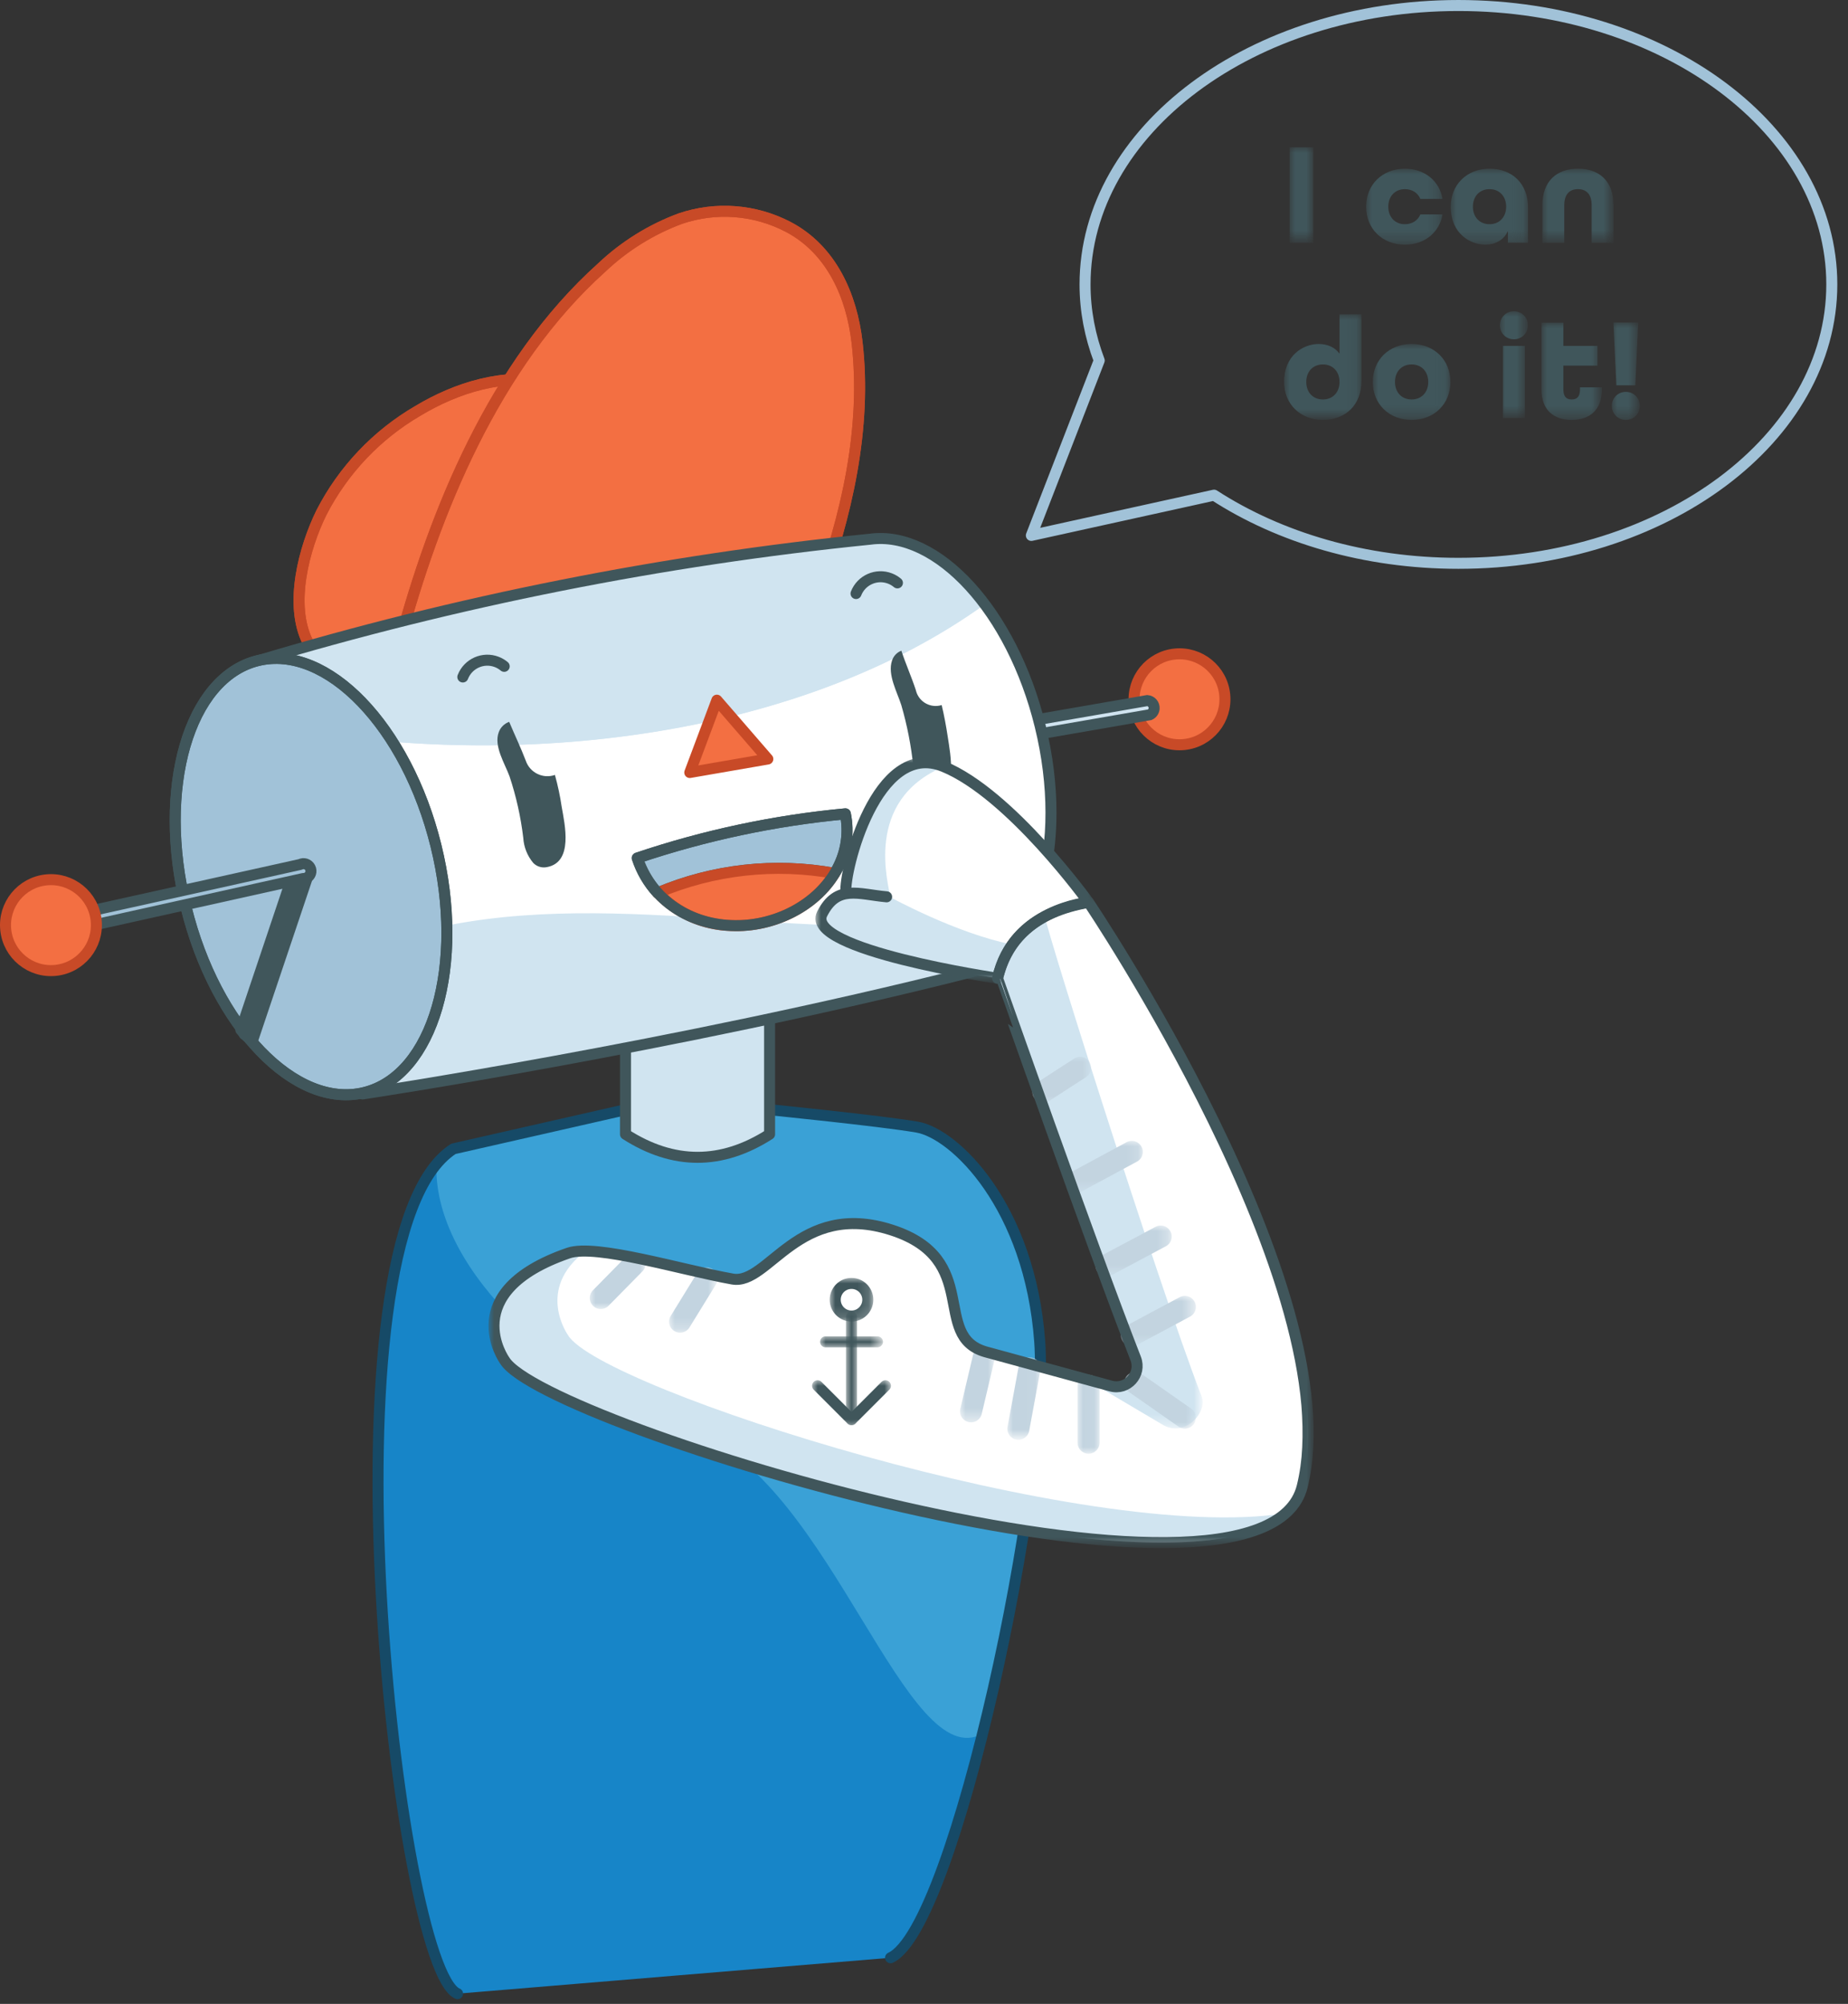<?xml version="1.0" encoding="iso-8859-1"?>
<!-- Generator: Adobe Illustrator 23.0.0, SVG Export Plug-In . SVG Version: 6.00 Build 0)  -->
<svg version="1.1" id="Layer_1" xmlns="http://www.w3.org/2000/svg" xmlns:xlink="http://www.w3.org/1999/xlink" x="0px" y="0px"
	 viewBox="0 0 166 180" style="enable-background:new 0 0 166 180;" xml:space="preserve">
<rect x="0" y="0" width="166" height="180" fill="#333333" stroke="none"/>
<title>Group</title>
<desc>Created with Sketch.</desc>
<g id="Symbols">
	<g transform="translate(-60, 0)">
		<g id="Group" transform="translate(60, 0)">
			<path id="Fill-1" style="fill-rule:evenodd;clip-rule:evenodd;fill:#1785C8;" d="M41.101,179.082
				c-5.39-2.248-12.758-67.945-0.372-75.887l15.457-3.514h12.944c0,0,9.845,0.984,13.238,1.559
				c3.393,0.575,10.143,7.128,11.026,19.266c0.884,12.138-7.558,52.653-13.398,55.35"/>
			<path id="Fill-3" style="fill-rule:evenodd;clip-rule:evenodd;fill:#3AA1D6;" d="M82.369,101.24
				c-3.393-0.575-13.239-1.558-13.239-1.558H56.186l-15.457,3.514c-0.546,0.35-1.053,0.819-1.525,1.385
				c-0.298,8.624,9.377,18.911,23.63,24.343c11.764,4.483,18.628,30.681,25.43,26.791c0.602-2.962,5.652-22.259,5.13-35.209
				C92.51,108.368,85.762,101.814,82.369,101.24"/>
			<path id="Stroke-5" style="fill:none;stroke:#164A67;stroke-width:0.989;stroke-linecap:round;stroke-linejoin:round;" d="
				M41.101,179.082c-5.39-2.248-12.758-67.945-0.372-75.887l15.457-3.514h12.944c0,0,9.845,0.984,13.238,1.559
				c3.393,0.575,10.143,7.128,11.026,19.266c0.884,12.138-7.558,52.653-13.398,55.35"/>
			<path id="Fill-7" style="fill-rule:evenodd;clip-rule:evenodd;fill:#D0E4F0;" d="M69.13,101.884
				c-4.315,2.764-8.629,2.764-12.944,0V91.848l12.944-2.474V101.884z"/>
			<path id="Stroke-9" style="fill:none;stroke:#40565B;stroke-width:0.989;stroke-linecap:round;stroke-linejoin:round;" d="
				M69.13,101.884c-4.315,2.764-8.629,2.764-12.944,0V91.848l12.944-2.474V101.884z"/>
			<path id="Fill-11" style="fill-rule:evenodd;clip-rule:evenodd;fill:#D0E4F0;" d="M93.436,65.215
				c-2.528-10.318-9.252-17.604-15.283-16.78c-18.665,1.886-37.108,5.553-55.076,10.95l9.498,38.88c0,0,27.887-4.192,54.367-10.878
				C93.176,85.858,96.065,75.933,93.436,65.215"/>
			<path id="Fill-13" style="fill-rule:evenodd;clip-rule:evenodd;fill:#F36F42;" d="M28.871,46.049
				c1.961-3.821,4.976-6.998,8.687-9.156c3.462-2.078,7.744-3.422,11.809-2.549c3.733,0.852,6.944,3.216,8.867,6.529
				c1.858,3.166,2.523,6.729,2.689,10.262c0.093,0.932,0.005,1.873-0.26,2.771c-0.302,0.741-0.712,1.432-1.219,2.051
				c-2.948,3.959-6.641,7.853-11.732,9.219c-3.914,1.071-8.155,0.451-11.936-0.935c-3.414-1.255-6.538-3.492-8.124-6.552
				C25.944,54.3,27.316,49.215,28.871,46.049"/>
			<path id="Stroke-15" style="fill:none;stroke:#C84A27;stroke-width:0.989;stroke-linecap:round;stroke-linejoin:round;" d="
				M28.871,46.049c1.961-3.821,4.976-6.998,8.687-9.156c3.462-2.078,7.744-3.422,11.809-2.549c3.733,0.852,6.944,3.216,8.867,6.529
				c1.858,3.166,2.523,6.729,2.689,10.262c0.093,0.932,0.005,1.873-0.26,2.771c-0.302,0.741-0.712,1.432-1.219,2.051
				c-2.948,3.959-6.641,7.853-11.732,9.219c-3.914,1.071-8.155,0.451-11.936-0.935c-3.414-1.255-6.538-3.492-8.124-6.552
				C25.944,54.3,27.316,49.215,28.871,46.049z"/>
			<path id="Stroke-17" style="fill:none;stroke:#C84A27;stroke-width:0.989;stroke-linecap:round;stroke-linejoin:round;" d="
				M28.871,46.049c1.961-3.821,4.976-6.998,8.687-9.156c3.462-2.078,7.744-3.422,11.809-2.549c3.733,0.852,6.944,3.216,8.867,6.529
				c1.858,3.166,2.523,6.729,2.689,10.262c0.093,0.932,0.005,1.873-0.26,2.771c-0.302,0.741-0.712,1.432-1.219,2.051
				c-2.948,3.959-6.641,7.853-11.732,9.219c-3.914,1.071-8.155,0.451-11.936-0.935c-3.414-1.255-6.538-3.492-8.124-6.552
				C25.944,54.3,27.316,49.215,28.871,46.049z"/>
			<path id="Fill-19" style="fill-rule:evenodd;clip-rule:evenodd;fill:#F36F42;" d="M35.889,57.734
				c3.129-11.649,8.49-25.028,18.178-33.715c2.033-1.923,4.432-3.414,7.055-4.385c3.182-1.08,6.667-0.816,9.65,0.732
				c3.93,2.048,5.737,6.219,6.217,10.404c0.88,7.641-0.912,15.576-3.686,23.027L35.889,57.734z"/>
			<path id="Stroke-21" style="fill:none;stroke:#C84A27;stroke-width:0.989;stroke-linecap:round;stroke-linejoin:round;" d="
				M35.889,57.734c3.129-11.649,8.49-25.028,18.178-33.715c2.033-1.923,4.432-3.414,7.055-4.385c3.182-1.08,6.667-0.816,9.65,0.732
				c3.93,2.048,5.737,6.219,6.217,10.404c0.88,7.641-0.912,15.576-3.686,23.027L35.889,57.734z"/>
			<path id="Stroke-23" style="fill:none;stroke:#C84A27;stroke-width:0.989;stroke-linecap:round;stroke-linejoin:round;" d="
				M35.889,57.734c3.129-11.649,8.49-25.028,18.178-33.715c2.033-1.923,4.432-3.414,7.055-4.385c3.182-1.08,6.667-0.816,9.65,0.732
				c3.93,2.048,5.737,6.219,6.217,10.404c0.88,7.641-0.912,15.576-3.686,23.027L35.889,57.734z"/>
			<path id="Fill-25" style="fill-rule:evenodd;clip-rule:evenodd;fill:#F36F42;" d="M105.536,58.75
				c2.243-0.229,4.247,1.404,4.476,3.649c0.228,2.245-1.404,4.251-3.647,4.48c-2.243,0.229-4.247-1.404-4.475-3.649
				C101.661,60.985,103.294,58.98,105.536,58.75"/>
			<path id="Stroke-27" style="fill:none;stroke:#C84A27;stroke-width:0.989;stroke-linecap:round;stroke-linejoin:round;" d="
				M105.536,58.75c2.243-0.229,4.247,1.404,4.476,3.649c0.228,2.245-1.404,4.251-3.647,4.48c-2.243,0.229-4.247-1.404-4.475-3.649
				C101.661,60.985,103.294,58.98,105.536,58.75z"/>
			<path id="Fill-29" style="fill-rule:evenodd;clip-rule:evenodd;fill:#D0E4F0;" d="M83.393,67.651
				c-0.366-0.048-0.622-0.384-0.574-0.749c0.031-0.236,0.185-0.437,0.403-0.529l19.838-3.444c0.367,0.031,0.64,0.352,0.611,0.72
				c-0.02,0.24-0.168,0.452-0.387,0.553l-19.837,3.444L83.393,67.651z"/>
			<path id="Stroke-31" style="fill:none;stroke:#40565B;stroke-width:0.989;" d="M83.393,67.651
				c-0.366-0.048-0.622-0.384-0.574-0.749c0.031-0.236,0.185-0.437,0.403-0.529l19.838-3.444c0.367,0.031,0.64,0.352,0.611,0.72
				c-0.02,0.24-0.168,0.452-0.387,0.553l-19.837,3.444L83.393,67.651z"/>
			<path id="Fill-33" style="fill-rule:evenodd;clip-rule:evenodd;fill:#FFFFFF;" d="M27.024,65.613
				c-0.817-0.185-1.657-0.241-2.491-0.168l5.201,21.219c3.359-1.764,6.98-2.976,10.725-3.586
				c17.031-3.277,35.395,2.558,52.239-1.177c1.882-4.219,2.301-10.303,0.705-16.69c-0.923-3.926-2.614-7.631-4.974-10.9
				C72.074,66.063,47.579,69.062,27.024,65.613"/>
			<path id="Fill-35" style="fill-rule:evenodd;clip-rule:evenodd;fill:#D0E4F0;" d="M78.154,48.435
				c-18.665,1.886-37.108,5.553-55.077,10.95l1.456,6.06c0.822-0.073,1.651-0.02,2.456,0.158
				c20.561,3.449,45.05,0.449,61.443-11.319C85.439,50.248,81.679,47.954,78.154,48.435"/>
			<path id="Stroke-37" style="fill:none;stroke:#40565B;stroke-width:0.989;stroke-linecap:round;stroke-linejoin:round;" d="
				M93.436,65.215c-2.528-10.318-9.252-17.604-15.283-16.78c-18.665,1.886-37.108,5.553-55.076,10.95l9.498,38.88
				c0,0,27.887-4.192,54.367-10.878C93.176,85.858,96.065,75.933,93.436,65.215z"/>
			<path id="Fill-39" style="fill-rule:evenodd;clip-rule:evenodd;fill:#A1C2D8;" d="M23.152,59.343
				c6.197-1.533,13.364,5.909,16.008,16.621c2.645,10.712-0.235,20.639-6.432,22.172c-6.196,1.532-13.364-5.909-16.008-16.621
				C14.075,70.802,16.954,60.876,23.152,59.343"/>
			<path id="Stroke-41" style="fill:none;stroke:#40565B;stroke-width:0.989;stroke-linecap:round;stroke-linejoin:round;" d="
				M23.152,59.343c6.197-1.533,13.364,5.909,16.008,16.621c2.645,10.712-0.235,20.639-6.432,22.172
				c-6.196,1.532-13.364-5.909-16.008-16.621C14.075,70.802,16.954,60.876,23.152,59.343z"/>
			<path id="Stroke-43" style="fill:none;stroke:#40565B;stroke-width:0.989;stroke-linecap:round;stroke-linejoin:round;" d="
				M23.152,59.343c6.197-1.533,13.364,5.909,16.008,16.621c2.645,10.712-0.235,20.639-6.432,22.172
				c-6.196,1.532-13.364-5.909-16.008-16.621C14.075,70.802,16.954,60.876,23.152,59.343z"/>
			<path id="Fill-45" style="fill-rule:evenodd;clip-rule:evenodd;fill:#40565B;" d="M49.847,69.609
				c-1.072,0.373-2.243-0.195-2.614-1.268l-0.003-0.008c-0.449-1.176-1.002-2.327-1.49-3.492c-0.436,0.153-0.78,0.494-0.938,0.928
				c-0.468,1.256,0.549,2.817,0.968,3.968c0.596,1.793,1.01,3.643,1.233,5.519c0.049,0.832,0.366,1.626,0.901,2.263
				c0.314,0.319,0.767,0.459,1.205,0.374c2.424-0.429,1.619-3.843,1.343-5.433C50.318,71.534,50.11,70.556,49.847,69.609"/>
			<path id="Fill-47" style="fill-rule:evenodd;clip-rule:evenodd;fill:#40565B;" d="M84.588,63.334
				c-0.964,0.298-1.988-0.242-2.285-1.209c-0.015-0.047-0.028-0.096-0.039-0.144c-0.388-1.182-0.91-2.35-1.298-3.532
				c-0.403,0.154-0.713,0.486-0.841,0.898c-0.423,1.244,0.47,2.832,0.836,3.989c0.527,1.812,0.889,3.668,1.082,5.546
				c0.037,0.821,0.31,1.614,0.789,2.282c0.259,0.315,0.665,0.47,1.067,0.407c2.163-0.362,1.478-3.788,1.234-5.387
				C84.99,65.226,84.81,64.258,84.588,63.334"/>
			<polygon id="Fill-49" style="fill-rule:evenodd;clip-rule:evenodd;fill:#F36F42;" points="61.96,69.391 68.971,68.178 
				64.395,62.894 			"/>
			
				<polygon id="Stroke-51" style="fill:none;stroke:#C84A27;stroke-width:0.989;stroke-linecap:round;stroke-linejoin:round;" points="
				61.96,69.391 68.971,68.178 64.395,62.894 			"/>
			<path id="Fill-53" style="fill-rule:evenodd;clip-rule:evenodd;fill:#A1C2D8;" d="M74.973,78.45
				c0.08-0.135,0.167-0.272,0.239-0.413c0.812-1.508,1.069-3.255,0.724-4.933c-6.367,0.596-12.644,1.93-18.704,3.972
				c0.377,1.162,1.001,2.229,1.827,3.128C64.082,78.082,69.612,77.473,74.973,78.45"/>
			<path id="Stroke-55" style="fill:none;stroke:#40565B;stroke-width:0.989;stroke-linecap:round;stroke-linejoin:round;" d="
				M74.973,78.45c0.08-0.135,0.167-0.272,0.239-0.413c0.812-1.508,1.069-3.255,0.724-4.933c-6.367,0.596-12.644,1.93-18.704,3.972
				c0.377,1.162,1.001,2.229,1.827,3.128C64.082,78.082,69.612,77.473,74.973,78.45z"/>
			<path id="Fill-57" style="fill-rule:evenodd;clip-rule:evenodd;fill:#F36F42;" d="M59.087,80.201
				c1.717,1.819,4.09,2.876,6.589,2.937c3.704,0.165,7.474-1.664,9.298-4.688C69.62,77.478,64.101,78.086,59.087,80.201"/>
			<path id="Stroke-59" style="fill:none;stroke:#C84A27;stroke-width:0.989;stroke-linecap:round;stroke-linejoin:round;" d="
				M59.087,80.201c1.717,1.819,4.09,2.876,6.589,2.937c3.704,0.165,7.474-1.664,9.298-4.688
				C69.62,77.478,64.101,78.086,59.087,80.201z"/>
			<path id="Stroke-61" style="fill:none;stroke:#40565B;stroke-width:0.989;stroke-linecap:round;stroke-linejoin:round;" d="
				M75.937,73.104c0.345,1.678,0.089,3.425-0.724,4.933c-1.717,3.276-5.67,5.277-9.536,5.101c-4.041-0.177-7.257-2.513-8.417-6.066
				C63.311,75.033,69.578,73.701,75.937,73.104z"/>
			<path id="Stroke-63" style="fill:none;stroke:#40565B;stroke-width:0.989;stroke-linecap:round;stroke-linejoin:round;" d="
				M76.895,53.315c0.471-1.216,1.84-1.821,3.055-1.349c0.241,0.094,0.464,0.226,0.662,0.392"/>
			<path id="Stroke-65" style="fill:none;stroke:#40565B;stroke-width:0.989;stroke-linecap:round;stroke-linejoin:round;" d="
				M41.574,60.811c0.471-1.216,1.84-1.821,3.055-1.349c0.241,0.094,0.464,0.226,0.662,0.392"/>
			<g id="Group-71" transform="translate(20.75, 76.72)">
				<path id="Fill-67" style="fill-rule:evenodd;clip-rule:evenodd;fill:#40565B;" d="M6.536,0.987
					C6.199,0.886,5.842,1.063,5.719,1.392l-4.834,14.4c0.12,0.122,0.223,0.257,0.309,0.405l0.072,0.046
					c0.225,0.186,0.436,0.389,0.631,0.606L6.95,1.824C7.062,1.478,6.878,1.107,6.536,0.987"/>
				<path id="Stroke-69" style="fill:none;stroke:#40565B;stroke-width:0.989;stroke-linecap:round;stroke-linejoin:round;" d="
					M6.536,0.987C6.199,0.886,5.842,1.063,5.719,1.392l-4.834,14.4c0.12,0.122,0.223,0.257,0.309,0.405l0.072,0.046
					c0.225,0.186,0.436,0.389,0.631,0.606L6.95,1.824C7.062,1.478,6.878,1.107,6.536,0.987z"/>
			</g>
			<path id="Fill-72" style="fill-rule:evenodd;clip-rule:evenodd;fill:#A1C2D8;" d="M7.479,83.294
				c-0.366-0.042-0.629-0.372-0.588-0.739c0.028-0.237,0.179-0.442,0.397-0.537l19.67-4.365c0.327-0.17,0.729-0.043,0.899,0.285
				c0.17,0.326,0.042,0.73-0.285,0.9c-0.103,0.053-0.216,0.079-0.332,0.074L7.579,83.284L7.479,83.294z"/>
			<path id="Stroke-74" style="fill:none;stroke:#40565B;stroke-width:0.989;stroke-linecap:round;stroke-linejoin:round;" d="
				M7.479,83.294c-0.366-0.042-0.629-0.372-0.588-0.739c0.028-0.237,0.179-0.442,0.397-0.537l19.67-4.365
				c0.327-0.17,0.729-0.043,0.899,0.285c0.17,0.326,0.042,0.73-0.285,0.9c-0.103,0.053-0.216,0.079-0.332,0.074L7.579,83.284
				L7.479,83.294z"/>
			<path id="Fill-76" style="fill-rule:evenodd;clip-rule:evenodd;fill:#F36F42;" d="M4.162,79.036
				c2.243-0.229,4.247,1.404,4.476,3.649c0.228,2.245-1.404,4.251-3.647,4.48c-2.243,0.229-4.247-1.404-4.475-3.649
				C0.287,81.271,1.919,79.265,4.162,79.036"/>
			<path id="Stroke-78" style="fill:none;stroke:#C84A27;stroke-width:0.989;stroke-linecap:round;stroke-linejoin:round;" d="
				M4.162,79.036c2.243-0.229,4.247,1.404,4.476,3.649c0.228,2.245-1.404,4.251-3.647,4.48c-2.243,0.229-4.247-1.404-4.475-3.649
				C0.287,81.271,1.919,79.265,4.162,79.036z"/>
			<path id="Stroke-80" style="fill:none;stroke:#A1C2D8;stroke-width:0.989;stroke-linecap:round;stroke-linejoin:round;" d="
				M131.006,0.495c-18.524,0-33.54,11.216-33.54,25.053c0,2.371,0.451,4.661,1.274,6.835l-6.096,15.712l16.408-3.616
				c5.884,3.811,13.555,6.122,21.953,6.122c18.524,0,33.54-11.217,33.54-25.054S149.529,0.495,131.006,0.495z"/>
			<g id="Clip-83">
			</g>
			<defs>
				<filter id="Adobe_OpacityMaskFilter" filterUnits="userSpaceOnUse" x="115.844" y="13.227" width="2.122" height="8.578">
					<feColorMatrix  type="matrix" values="1 0 0 0 0  0 1 0 0 0  0 0 1 0 0  0 0 0 1 0"/>
				</filter>
			</defs>
			<mask maskUnits="userSpaceOnUse" x="115.844" y="13.227" width="2.122" height="8.578" id="mask-2_1_">
				<g style="filter:url(#Adobe_OpacityMaskFilter);">
					<polygon id="path-1_1_" style="fill-rule:evenodd;clip-rule:evenodd;fill:#FFFFFF;" points="0,179.577 165.04,179.577 
						165.04,0 0,0 					"/>
				</g>
			</mask>
			<polygon id="Fill-82" style="mask:url(#mask-2_1_);fill-rule:evenodd;clip-rule:evenodd;fill:#40565B;" points="115.844,21.805 
				117.967,21.805 117.967,13.227 115.844,13.227 			"/>
			<defs>
				<filter id="Adobe_OpacityMaskFilter_1_" filterUnits="userSpaceOnUse" x="122.712" y="15.155" width="6.866" height="6.82">
					<feColorMatrix  type="matrix" values="1 0 0 0 0  0 1 0 0 0  0 0 1 0 0  0 0 0 1 0"/>
				</filter>
			</defs>
			<mask maskUnits="userSpaceOnUse" x="122.712" y="15.155" width="6.866" height="6.82" id="mask-2_2_">
				<g style="filter:url(#Adobe_OpacityMaskFilter_1_);">
					<polygon id="path-1_2_" style="fill-rule:evenodd;clip-rule:evenodd;fill:#FFFFFF;" points="0,179.577 165.04,179.577 
						165.04,0 0,0 					"/>
				</g>
			</mask>
			<path id="Fill-84" style="mask:url(#mask-2_2_);fill-rule:evenodd;clip-rule:evenodd;fill:#40565B;" d="M127.587,17.87
				c-0.222-0.538-0.734-0.879-1.388-0.879c-0.891,0-1.494,0.643-1.494,1.575c0,0.931,0.603,1.574,1.494,1.574
				c0.654,0,1.166-0.341,1.388-0.879h1.992c-0.276,1.6-1.586,2.716-3.38,2.716c-2.044,0-3.486-1.443-3.486-3.41
				c0-1.968,1.442-3.41,3.486-3.41c1.794,0,3.105,1.115,3.38,2.715H127.587z"/>
			<defs>
				<filter id="Adobe_OpacityMaskFilter_2_" filterUnits="userSpaceOnUse" x="130.314" y="15.155" width="6.944" height="6.82">
					<feColorMatrix  type="matrix" values="1 0 0 0 0  0 1 0 0 0  0 0 1 0 0  0 0 0 1 0"/>
				</filter>
			</defs>
			<mask maskUnits="userSpaceOnUse" x="130.314" y="15.155" width="6.944" height="6.82" id="mask-2_3_">
				<g style="filter:url(#Adobe_OpacityMaskFilter_2_);">
					<polygon id="path-1_3_" style="fill-rule:evenodd;clip-rule:evenodd;fill:#FFFFFF;" points="0,179.577 165.04,179.577 
						165.04,0 0,0 					"/>
				</g>
			</mask>
			<path id="Fill-85" style="mask:url(#mask-2_3_);fill-rule:evenodd;clip-rule:evenodd;fill:#40565B;" d="M135.293,18.565
				c0-0.932-0.603-1.574-1.494-1.574c-0.89,0-1.494,0.642-1.494,1.574c0,0.932,0.604,1.574,1.494,1.574
				C134.691,20.138,135.293,19.496,135.293,18.565z M137.259,21.804h-1.808v-1.01h-0.026c-0.314,0.708-1.048,1.181-2.005,1.181
				c-1.376,0-3.106-1.01-3.106-3.41c0-1.967,1.442-3.41,3.485-3.41c2.044,0,3.459,1.351,3.459,3.475V21.804z"/>
			<defs>
				<filter id="Adobe_OpacityMaskFilter_3_" filterUnits="userSpaceOnUse" x="138.546" y="15.155" width="6.394" height="6.649">
					<feColorMatrix  type="matrix" values="1 0 0 0 0  0 1 0 0 0  0 0 1 0 0  0 0 0 1 0"/>
				</filter>
			</defs>
			<mask maskUnits="userSpaceOnUse" x="138.546" y="15.155" width="6.394" height="6.649" id="mask-2_4_">
				<g style="filter:url(#Adobe_OpacityMaskFilter_3_);">
					<polygon id="path-1_4_" style="fill-rule:evenodd;clip-rule:evenodd;fill:#FFFFFF;" points="0,179.577 165.04,179.577 
						165.04,0 0,0 					"/>
				</g>
			</mask>
			<path id="Fill-86" style="mask:url(#mask-2_4_);fill-rule:evenodd;clip-rule:evenodd;fill:#40565B;" d="M142.975,21.804v-3.358
				c0-1.023-0.498-1.456-1.232-1.456c-0.733,0-1.231,0.433-1.231,1.456v3.358h-1.965v-3.358c0-2.177,1.284-3.291,3.196-3.291
				s3.197,1.102,3.197,3.291v3.358H142.975z"/>
			<defs>
				<filter id="Adobe_OpacityMaskFilter_4_" filterUnits="userSpaceOnUse" x="115.346" y="28.236" width="6.944" height="9.483">
					<feColorMatrix  type="matrix" values="1 0 0 0 0  0 1 0 0 0  0 0 1 0 0  0 0 0 1 0"/>
				</filter>
			</defs>
			<mask maskUnits="userSpaceOnUse" x="115.346" y="28.236" width="6.944" height="9.483" id="mask-2_5_">
				<g style="filter:url(#Adobe_OpacityMaskFilter_4_);">
					<polygon id="path-1_5_" style="fill-rule:evenodd;clip-rule:evenodd;fill:#FFFFFF;" points="0,179.577 165.04,179.577 
						165.04,0 0,0 					"/>
				</g>
			</mask>
			<path id="Fill-87" style="mask:url(#mask-2_5_);fill-rule:evenodd;clip-rule:evenodd;fill:#40565B;" d="M120.325,34.309
				c0-0.932-0.603-1.574-1.494-1.574c-0.89,0-1.494,0.642-1.494,1.574s0.604,1.574,1.494,1.574
				C119.722,35.882,120.325,35.24,120.325,34.309z M122.29,34.244c0,2.124-1.415,3.475-3.459,3.475c-2.043,0-3.485-1.443-3.485-3.41
				c0-2.4,1.729-3.41,3.106-3.41c0.825,0,1.48,0.328,1.847,0.84h0.027v-3.502h1.965V34.244z"/>
			<defs>
				<filter id="Adobe_OpacityMaskFilter_5_" filterUnits="userSpaceOnUse" x="123.315" y="30.899" width="6.971" height="6.82">
					<feColorMatrix  type="matrix" values="1 0 0 0 0  0 1 0 0 0  0 0 1 0 0  0 0 0 1 0"/>
				</filter>
			</defs>
			<mask maskUnits="userSpaceOnUse" x="123.315" y="30.899" width="6.971" height="6.82" id="mask-2_6_">
				<g style="filter:url(#Adobe_OpacityMaskFilter_5_);">
					<polygon id="path-1_6_" style="fill-rule:evenodd;clip-rule:evenodd;fill:#FFFFFF;" points="0,179.577 165.04,179.577 
						165.04,0 0,0 					"/>
				</g>
			</mask>
			<path id="Fill-88" style="mask:url(#mask-2_6_);fill-rule:evenodd;clip-rule:evenodd;fill:#40565B;" d="M128.294,34.309
				c0-0.932-0.603-1.574-1.494-1.574c-0.89,0-1.494,0.642-1.494,1.574s0.604,1.574,1.494,1.574
				C127.692,35.882,128.294,35.24,128.294,34.309 M126.8,37.719c-2.043,0-3.485-1.443-3.485-3.41c0-1.967,1.442-3.41,3.485-3.41
				c2.044,0,3.486,1.443,3.486,3.41C130.286,36.276,128.845,37.719,126.8,37.719"/>
			<defs>
				<filter id="Adobe_OpacityMaskFilter_6_" filterUnits="userSpaceOnUse" x="134.732" y="27.96" width="2.516" height="9.588">
					<feColorMatrix  type="matrix" values="1 0 0 0 0  0 1 0 0 0  0 0 1 0 0  0 0 0 1 0"/>
				</filter>
			</defs>
			<mask maskUnits="userSpaceOnUse" x="134.732" y="27.96" width="2.516" height="9.588" id="mask-2_7_">
				<g style="filter:url(#Adobe_OpacityMaskFilter_6_);">
					<polygon id="path-1_7_" style="fill-rule:evenodd;clip-rule:evenodd;fill:#FFFFFF;" points="0,179.577 165.04,179.577 
						165.04,0 0,0 					"/>
				</g>
			</mask>
			<path id="Fill-89" style="mask:url(#mask-2_7_);fill-rule:evenodd;clip-rule:evenodd;fill:#40565B;" d="M135.007,37.549h1.965
				V31.07h-1.965V37.549z M134.732,29.22c0-0.708,0.55-1.26,1.258-1.26c0.707,0,1.258,0.552,1.258,1.26s-0.55,1.258-1.258,1.258
				C135.282,30.478,134.732,29.928,134.732,29.22z"/>
			<defs>
				<filter id="Adobe_OpacityMaskFilter_7_" filterUnits="userSpaceOnUse" x="138.468" y="28.983" width="5.425" height="8.735">
					<feColorMatrix  type="matrix" values="1 0 0 0 0  0 1 0 0 0  0 0 1 0 0  0 0 0 1 0"/>
				</filter>
			</defs>
			<mask maskUnits="userSpaceOnUse" x="138.468" y="28.983" width="5.425" height="8.735" id="mask-2_8_">
				<g style="filter:url(#Adobe_OpacityMaskFilter_7_);">
					<polygon id="path-1_8_" style="fill-rule:evenodd;clip-rule:evenodd;fill:#FFFFFF;" points="0,179.577 165.04,179.577 
						165.04,0 0,0 					"/>
				</g>
			</mask>
			<path id="Fill-90" style="mask:url(#mask-2_8_);fill-rule:evenodd;clip-rule:evenodd;fill:#40565B;" d="M143.892,34.991
				c0,1.849-1.101,2.728-2.712,2.728s-2.712-0.878-2.712-2.728v-6.007h1.965v2.086h3.066v1.771h-3.066v2.15
				c0,0.681,0.314,0.892,0.747,0.892c0.432,0,0.747-0.211,0.747-0.892v-0.197h1.965V34.991z"/>
			<defs>
				<filter id="Adobe_OpacityMaskFilter_8_" filterUnits="userSpaceOnUse" x="144.785" y="28.97" width="2.516" height="8.749">
					<feColorMatrix  type="matrix" values="1 0 0 0 0  0 1 0 0 0  0 0 1 0 0  0 0 0 1 0"/>
				</filter>
			</defs>
			<mask maskUnits="userSpaceOnUse" x="144.785" y="28.97" width="2.516" height="8.749" id="mask-2_9_">
				<g style="filter:url(#Adobe_OpacityMaskFilter_8_);">
					<polygon id="path-1_9_" style="fill-rule:evenodd;clip-rule:evenodd;fill:#FFFFFF;" points="0,179.577 165.04,179.577 
						165.04,0 0,0 					"/>
				</g>
			</mask>
			<path id="Fill-91" style="mask:url(#mask-2_9_);fill-rule:evenodd;clip-rule:evenodd;fill:#40565B;" d="M145.191,34.611
				l-0.262-5.64h2.227l-0.262,5.64H145.191z M144.785,36.459c0-0.708,0.55-1.258,1.258-1.258c0.707,0,1.258,0.55,1.258,1.258
				s-0.55,1.26-1.258,1.26C145.336,37.719,144.785,37.167,144.785,36.459z"/>
			<defs>
				<filter id="Adobe_OpacityMaskFilter_9_" filterUnits="userSpaceOnUse" x="73.741" y="68.515" width="24.041" height="19.358">
					<feColorMatrix  type="matrix" values="1 0 0 0 0  0 1 0 0 0  0 0 1 0 0  0 0 0 1 0"/>
				</filter>
			</defs>
			<mask maskUnits="userSpaceOnUse" x="73.741" y="68.515" width="24.041" height="19.358" id="mask-2_10_">
				<g style="filter:url(#Adobe_OpacityMaskFilter_9_);">
					<polygon id="path-1_10_" style="fill-rule:evenodd;clip-rule:evenodd;fill:#FFFFFF;" points="0,179.577 165.04,179.577 
						165.04,0 0,0 					"/>
				</g>
			</mask>
			<path id="Fill-92" style="mask:url(#mask-2_10_);fill-rule:evenodd;clip-rule:evenodd;fill:#FFFFFF;" d="M75.988,80.141
				c-0.195-1.812,2.724-13.76,8.757-11.292c6.032,2.468,13.038,12.206,13.038,12.206s-6.811,0.585-8.174,6.817
				c0,0-17.383-2.554-15.761-5.776c1.341-2.664,3.24-1.771,5.794-1.539"/>
			<defs>
				<filter id="Adobe_OpacityMaskFilter_10_" filterUnits="userSpaceOnUse" x="44.373" y="81.056" width="73.135" height="57.514">
					<feColorMatrix  type="matrix" values="1 0 0 0 0  0 1 0 0 0  0 0 1 0 0  0 0 0 1 0"/>
				</filter>
			</defs>
			<mask maskUnits="userSpaceOnUse" x="44.373" y="81.056" width="73.135" height="57.514" id="mask-2_11_">
				<g style="filter:url(#Adobe_OpacityMaskFilter_10_);">
					<polygon id="path-1_11_" style="fill-rule:evenodd;clip-rule:evenodd;fill:#FFFFFF;" points="0,179.577 165.04,179.577 
						165.04,0 0,0 					"/>
				</g>
			</mask>
			<path id="Fill-93" style="mask:url(#mask-2_11_);fill-rule:evenodd;clip-rule:evenodd;fill:#FFFFFF;" d="M102.012,122.021
				c0.56,1.431-0.752,2.884-2.233,2.479l-11.289-3.083c-4.87-1.444-0.26-8.299-8.392-10.928c-8.387-2.71-11.059,4.973-14.292,4.402
				c-4.517-0.797-12.265-3.189-14.745-2.333c-10.156,3.504-5.728,9.645-5.728,9.645c3.524,5.842,68.149,25.538,71.644,11.303
				C121.3,115.9,97.782,81.056,97.782,81.056c-4.988,0.87-7.33,3.379-8.174,6.816C89.609,87.872,98.106,112.035,102.012,122.021"/>
			<defs>
				<filter id="Adobe_OpacityMaskFilter_11_" filterUnits="userSpaceOnUse" x="73.74" y="68.515" width="34.293" height="59.791">
					<feColorMatrix  type="matrix" values="1 0 0 0 0  0 1 0 0 0  0 0 1 0 0  0 0 0 1 0"/>
				</filter>
			</defs>
			<mask maskUnits="userSpaceOnUse" x="73.74" y="68.515" width="34.293" height="59.791" id="mask-2_12_">
				<g style="filter:url(#Adobe_OpacityMaskFilter_11_);">
					<polygon id="path-1_12_" style="fill-rule:evenodd;clip-rule:evenodd;fill:#FFFFFF;" points="0,179.577 165.04,179.577 
						165.04,0 0,0 					"/>
				</g>
			</mask>
			<path id="Fill-94" style="mask:url(#mask-2_12_);fill-rule:evenodd;clip-rule:evenodd;fill:#D0E4F0;" d="M89.609,87.873
				c0,0,7.881,22.988,12.404,34.149c0.998,2.464-2.609,2.988-3.482,2.456l5.908,3.502c1.992,1.183,4.062-1.114,3.502-2.546
				c-3.905-9.986-15.412-46.489-14.024-43.156c0,0-1.165,0.26-2.971,2.568C90.317,85.74,89.883,86.757,89.609,87.873
				c0.265-1.214,0.739-2.207,1.327-3.029c-5.031-0.991-10.968-4.257-10.968-4.257c-0.119-1.101-2.466-8.667,4.809-11.723
				c-0.011-0.005-0.022-0.011-0.033-0.015c-6.032-2.468-8.951,9.48-8.757,11.292l0.789,0.09c-1.179-0.028-2.15,0.315-2.931,1.866
				C72.227,85.319,89.609,87.873,89.609,87.873"/>
			<defs>
				<filter id="Adobe_OpacityMaskFilter_12_" filterUnits="userSpaceOnUse" x="44.373" y="112.384" width="71.111" height="26.182">
					<feColorMatrix  type="matrix" values="1 0 0 0 0  0 1 0 0 0  0 0 1 0 0  0 0 0 1 0"/>
				</filter>
			</defs>
			<mask maskUnits="userSpaceOnUse" x="44.373" y="112.384" width="71.111" height="26.182" id="mask-2_13_">
				<g style="filter:url(#Adobe_OpacityMaskFilter_12_);">
					<polygon id="path-1_13_" style="fill-rule:evenodd;clip-rule:evenodd;fill:#FFFFFF;" points="0,179.577 165.04,179.577 
						165.04,0 0,0 					"/>
				</g>
			</mask>
			<path id="Fill-95" style="mask:url(#mask-2_13_);fill-rule:evenodd;clip-rule:evenodd;fill:#D0E4F0;" d="M51.029,119.941
				c0,0-2.976-4.136,1.569-7.556c-0.617-0.007-1.148,0.041-1.537,0.174c-10.156,3.504-5.727,9.645-5.727,9.645
				c3.286,5.451,59.768,22.961,70.15,13.715C97.776,138.798,53.915,124.726,51.029,119.941"/>
			<defs>
				<filter id="Adobe_OpacityMaskFilter_13_" filterUnits="userSpaceOnUse" x="95.726" y="102.481" width="6.93" height="4.651">
					<feColorMatrix  type="matrix" values="1 0 0 0 0  0 1 0 0 0  0 0 1 0 0  0 0 0 1 0"/>
				</filter>
			</defs>
			<mask maskUnits="userSpaceOnUse" x="95.726" y="102.481" width="6.93" height="4.651" id="mask-2_14_">
				<g style="filter:url(#Adobe_OpacityMaskFilter_13_);">
					<polygon id="path-1_14_" style="fill-rule:evenodd;clip-rule:evenodd;fill:#FFFFFF;" points="0,179.577 165.04,179.577 
						165.04,0 0,0 					"/>
				</g>
			</mask>
			
				<path id="Stroke-96" style="mask:url(#mask-2_14_);fill:none;stroke:#C3D4E0;stroke-width:1.978;stroke-linecap:round;stroke-linejoin:round;" d="
				M96.715,106.143l4.952-2.673"/>
			<defs>
				<filter id="Adobe_OpacityMaskFilter_14_" filterUnits="userSpaceOnUse" x="100.679" y="116.404" width="6.742" height="4.523">
					<feColorMatrix  type="matrix" values="1 0 0 0 0  0 1 0 0 0  0 0 1 0 0  0 0 0 1 0"/>
				</filter>
			</defs>
			<mask maskUnits="userSpaceOnUse" x="100.679" y="116.404" width="6.742" height="4.523" id="mask-2_15_">
				<g style="filter:url(#Adobe_OpacityMaskFilter_14_);">
					<polygon id="path-1_15_" style="fill-rule:evenodd;clip-rule:evenodd;fill:#FFFFFF;" points="0,179.577 165.04,179.577 
						165.04,0 0,0 					"/>
				</g>
			</mask>
			
				<path id="Stroke-97" style="mask:url(#mask-2_15_);fill:none;stroke:#C3D4E0;stroke-width:1.978;stroke-linecap:round;stroke-linejoin:round;" d="
				M101.668,119.938l4.764-2.545"/>
			<defs>
				<filter id="Adobe_OpacityMaskFilter_15_" filterUnits="userSpaceOnUse" x="92.727" y="94.93" width="5.284" height="4.119">
					<feColorMatrix  type="matrix" values="1 0 0 0 0  0 1 0 0 0  0 0 1 0 0  0 0 0 1 0"/>
				</filter>
			</defs>
			<mask maskUnits="userSpaceOnUse" x="92.727" y="94.93" width="5.284" height="4.119" id="mask-2_16_">
				<g style="filter:url(#Adobe_OpacityMaskFilter_15_);">
					<polygon id="path-1_16_" style="fill-rule:evenodd;clip-rule:evenodd;fill:#FFFFFF;" points="0,179.577 165.04,179.577 
						165.04,0 0,0 					"/>
				</g>
			</mask>
			
				<path id="Stroke-98" style="mask:url(#mask-2_16_);fill:none;stroke:#C3D4E0;stroke-width:1.978;stroke-linecap:round;stroke-linejoin:round;" d="
				M93.716,98.06l3.306-2.141"/>
			<defs>
				<filter id="Adobe_OpacityMaskFilter_16_" filterUnits="userSpaceOnUse" x="98.396" y="110.085" width="6.854" height="4.576">
					<feColorMatrix  type="matrix" values="1 0 0 0 0  0 1 0 0 0  0 0 1 0 0  0 0 0 1 0"/>
				</filter>
			</defs>
			<mask maskUnits="userSpaceOnUse" x="98.396" y="110.085" width="6.854" height="4.576" id="mask-2_17_">
				<g style="filter:url(#Adobe_OpacityMaskFilter_16_);">
					<polygon id="path-1_17_" style="fill-rule:evenodd;clip-rule:evenodd;fill:#FFFFFF;" points="0,179.577 165.04,179.577 
						165.04,0 0,0 					"/>
				</g>
			</mask>
			
				<path id="Stroke-99" style="mask:url(#mask-2_17_);fill:none;stroke:#C3D4E0;stroke-width:1.978;stroke-linecap:round;stroke-linejoin:round;" d="
				M99.385,113.672l4.876-2.598"/>
			<defs>
				<filter id="Adobe_OpacityMaskFilter_17_" filterUnits="userSpaceOnUse" x="100.986" y="123.235" width="6.433" height="5.093">
					<feColorMatrix  type="matrix" values="1 0 0 0 0  0 1 0 0 0  0 0 1 0 0  0 0 0 1 0"/>
				</filter>
			</defs>
			<mask maskUnits="userSpaceOnUse" x="100.986" y="123.235" width="6.433" height="5.093" id="mask-2_18_">
				<g style="filter:url(#Adobe_OpacityMaskFilter_17_);">
					<polygon id="path-1_18_" style="fill-rule:evenodd;clip-rule:evenodd;fill:#FFFFFF;" points="0,179.577 165.04,179.577 
						165.04,0 0,0 					"/>
				</g>
			</mask>
			
				<path id="Stroke-100" style="mask:url(#mask-2_18_);fill:none;stroke:#C3D4E0;stroke-width:1.978;stroke-linecap:round;stroke-linejoin:round;" d="
				M101.975,124.224l4.455,3.115"/>
			<defs>
				<filter id="Adobe_OpacityMaskFilter_18_" filterUnits="userSpaceOnUse" x="96.793" y="123.488" width="1.978" height="7.094">
					<feColorMatrix  type="matrix" values="1 0 0 0 0  0 1 0 0 0  0 0 1 0 0  0 0 0 1 0"/>
				</filter>
			</defs>
			<mask maskUnits="userSpaceOnUse" x="96.793" y="123.488" width="1.978" height="7.094" id="mask-2_19_">
				<g style="filter:url(#Adobe_OpacityMaskFilter_18_);">
					<polygon id="path-1_19_" style="fill-rule:evenodd;clip-rule:evenodd;fill:#FFFFFF;" points="0,179.577 165.04,179.577 
						165.04,0 0,0 					"/>
				</g>
			</mask>
			
				<path id="Stroke-101" style="mask:url(#mask-2_19_);fill:none;stroke:#C3D4E0;stroke-width:1.978;stroke-linecap:round;stroke-linejoin:round;" d="
				M97.782,124.477v5.116"/>
			<defs>
				<filter id="Adobe_OpacityMaskFilter_19_" filterUnits="userSpaceOnUse" x="90.487" y="121.915" width="2.981" height="7.416">
					<feColorMatrix  type="matrix" values="1 0 0 0 0  0 1 0 0 0  0 0 1 0 0  0 0 0 1 0"/>
				</filter>
			</defs>
			<mask maskUnits="userSpaceOnUse" x="90.487" y="121.915" width="2.981" height="7.416" id="mask-2_20_">
				<g style="filter:url(#Adobe_OpacityMaskFilter_19_);">
					<polygon id="path-1_20_" style="fill-rule:evenodd;clip-rule:evenodd;fill:#FFFFFF;" points="0,179.577 165.04,179.577 
						165.04,0 0,0 					"/>
				</g>
			</mask>
			
				<path id="Stroke-102" style="mask:url(#mask-2_20_);fill:none;stroke:#C3D4E0;stroke-width:1.978;stroke-linecap:round;stroke-linejoin:round;" d="
				M92.479,122.904l-1.003,5.438"/>
			<defs>
				<filter id="Adobe_OpacityMaskFilter_20_" filterUnits="userSpaceOnUse" x="86.236" y="121.003" width="3.107" height="6.76">
					<feColorMatrix  type="matrix" values="1 0 0 0 0  0 1 0 0 0  0 0 1 0 0  0 0 0 1 0"/>
				</filter>
			</defs>
			<mask maskUnits="userSpaceOnUse" x="86.236" y="121.003" width="3.107" height="6.76" id="mask-2_21_">
				<g style="filter:url(#Adobe_OpacityMaskFilter_20_);">
					<polygon id="path-1_21_" style="fill-rule:evenodd;clip-rule:evenodd;fill:#FFFFFF;" points="0,179.577 165.04,179.577 
						165.04,0 0,0 					"/>
				</g>
			</mask>
			
				<path id="Stroke-103" style="mask:url(#mask-2_21_);fill:none;stroke:#C3D4E0;stroke-width:1.978;stroke-linecap:round;stroke-linejoin:round;" d="
				M88.354,121.992l-1.129,4.782"/>
			<defs>
				<filter id="Adobe_OpacityMaskFilter_21_" filterUnits="userSpaceOnUse" x="60.102" y="113.838" width="4.374" height="5.872">
					<feColorMatrix  type="matrix" values="1 0 0 0 0  0 1 0 0 0  0 0 1 0 0  0 0 0 1 0"/>
				</filter>
			</defs>
			<mask maskUnits="userSpaceOnUse" x="60.102" y="113.838" width="4.374" height="5.872" id="mask-2_22_">
				<g style="filter:url(#Adobe_OpacityMaskFilter_21_);">
					<polygon id="path-1_22_" style="fill-rule:evenodd;clip-rule:evenodd;fill:#FFFFFF;" points="0,179.577 165.04,179.577 
						165.04,0 0,0 					"/>
				</g>
			</mask>
			
				<path id="Stroke-104" style="mask:url(#mask-2_22_);fill:none;stroke:#C3D4E0;stroke-width:1.978;stroke-linecap:round;stroke-linejoin:round;" d="
				M63.487,114.827l-2.396,3.894"/>
			<defs>
				<filter id="Adobe_OpacityMaskFilter_22_" filterUnits="userSpaceOnUse" x="52.976" y="112.516" width="5.017" height="5.068">
					<feColorMatrix  type="matrix" values="1 0 0 0 0  0 1 0 0 0  0 0 1 0 0  0 0 0 1 0"/>
				</filter>
			</defs>
			<mask maskUnits="userSpaceOnUse" x="52.976" y="112.516" width="5.017" height="5.068" id="mask-2_23_">
				<g style="filter:url(#Adobe_OpacityMaskFilter_22_);">
					<polygon id="path-1_23_" style="fill-rule:evenodd;clip-rule:evenodd;fill:#FFFFFF;" points="0,179.577 165.04,179.577 
						165.04,0 0,0 					"/>
				</g>
			</mask>
			
				<path id="Stroke-105" style="mask:url(#mask-2_23_);fill:none;stroke:#C3D4E0;stroke-width:1.978;stroke-linecap:round;stroke-linejoin:round;" d="
				M57.004,113.505l-3.039,3.09"/>
			<defs>
				<filter id="Adobe_OpacityMaskFilter_23_" filterUnits="userSpaceOnUse" x="72.946" y="123.982" width="7.085" height="4.04">
					<feColorMatrix  type="matrix" values="1 0 0 0 0  0 1 0 0 0  0 0 1 0 0  0 0 0 1 0"/>
				</filter>
			</defs>
			<mask maskUnits="userSpaceOnUse" x="72.946" y="123.982" width="7.085" height="4.04" id="mask-2_24_">
				<g style="filter:url(#Adobe_OpacityMaskFilter_23_);">
					<polygon id="path-1_24_" style="fill-rule:evenodd;clip-rule:evenodd;fill:#FFFFFF;" points="0,179.577 165.04,179.577 
						165.04,0 0,0 					"/>
				</g>
			</mask>
			
				<polyline id="Stroke-106" style="mask:url(#mask-2_24_);fill:none;stroke:#40565B;stroke-width:0.989;stroke-linecap:round;stroke-linejoin:round;" points="
				79.536,124.477 76.488,127.528 73.44,124.477 			"/>
			<defs>
				<filter id="Adobe_OpacityMaskFilter_24_" filterUnits="userSpaceOnUse" x="75.994" y="117.786" width="0.989" height="10.236">
					<feColorMatrix  type="matrix" values="1 0 0 0 0  0 1 0 0 0  0 0 1 0 0  0 0 0 1 0"/>
				</filter>
			</defs>
			<mask maskUnits="userSpaceOnUse" x="75.994" y="117.786" width="0.989" height="10.236" id="mask-2_25_">
				<g style="filter:url(#Adobe_OpacityMaskFilter_24_);">
					<polygon id="path-1_25_" style="fill-rule:evenodd;clip-rule:evenodd;fill:#FFFFFF;" points="0,179.577 165.04,179.577 
						165.04,0 0,0 					"/>
				</g>
			</mask>
			
				<path id="Stroke-107" style="mask:url(#mask-2_25_);fill:none;stroke:#40565B;stroke-width:0.989;stroke-linecap:round;stroke-linejoin:round;" d="
				M76.488,127.528v-9.247"/>
			<defs>
				<filter id="Adobe_OpacityMaskFilter_25_" filterUnits="userSpaceOnUse" x="73.666" y="120.037" width="5.645" height="0.989">
					<feColorMatrix  type="matrix" values="1 0 0 0 0  0 1 0 0 0  0 0 1 0 0  0 0 0 1 0"/>
				</filter>
			</defs>
			<mask maskUnits="userSpaceOnUse" x="73.666" y="120.037" width="5.645" height="0.989" id="mask-2_26_">
				<g style="filter:url(#Adobe_OpacityMaskFilter_25_);">
					<polygon id="path-1_26_" style="fill-rule:evenodd;clip-rule:evenodd;fill:#FFFFFF;" points="0,179.577 165.04,179.577 
						165.04,0 0,0 					"/>
				</g>
			</mask>
			
				<path id="Stroke-108" style="mask:url(#mask-2_26_);fill:none;stroke:#40565B;stroke-width:0.989;stroke-linecap:round;stroke-linejoin:round;" d="
				M74.16,120.531h4.656"/>
			<defs>
				<filter id="Adobe_OpacityMaskFilter_26_" filterUnits="userSpaceOnUse" x="74.53" y="114.789" width="3.917" height="3.92">
					<feColorMatrix  type="matrix" values="1 0 0 0 0  0 1 0 0 0  0 0 1 0 0  0 0 0 1 0"/>
				</filter>
			</defs>
			<mask maskUnits="userSpaceOnUse" x="74.53" y="114.789" width="3.917" height="3.92" id="mask-2_27_">
				<g style="filter:url(#Adobe_OpacityMaskFilter_26_);">
					<polygon id="path-1_27_" style="fill-rule:evenodd;clip-rule:evenodd;fill:#FFFFFF;" points="0,179.577 165.04,179.577 
						165.04,0 0,0 					"/>
				</g>
			</mask>
			
				<path id="Stroke-109" style="mask:url(#mask-2_27_);fill:none;stroke:#40565B;stroke-width:0.989;stroke-linecap:round;stroke-linejoin:round;" d="
				M77.952,116.749c0,0.809-0.655,1.466-1.464,1.466c-0.808,0-1.463-0.657-1.463-1.466c0-0.809,0.655-1.466,1.463-1.466
				C77.297,115.283,77.952,115.94,77.952,116.749z"/>
			<defs>
				<filter id="Adobe_OpacityMaskFilter_27_" filterUnits="userSpaceOnUse" x="73.246" y="68.02" width="25.03" height="20.347">
					<feColorMatrix  type="matrix" values="1 0 0 0 0  0 1 0 0 0  0 0 1 0 0  0 0 0 1 0"/>
				</filter>
			</defs>
			<mask maskUnits="userSpaceOnUse" x="73.246" y="68.02" width="25.03" height="20.347" id="mask-2_28_">
				<g style="filter:url(#Adobe_OpacityMaskFilter_27_);">
					<polygon id="path-1_28_" style="fill-rule:evenodd;clip-rule:evenodd;fill:#FFFFFF;" points="0,179.577 165.04,179.577 
						165.04,0 0,0 					"/>
				</g>
			</mask>
			
				<path id="Stroke-110" style="mask:url(#mask-2_28_);fill:none;stroke:#40565B;stroke-width:0.989;stroke-linecap:round;stroke-linejoin:round;" d="
				M75.988,80.141c-0.195-1.812,2.724-13.76,8.757-11.292c6.032,2.468,13.038,12.206,13.038,12.206s-6.811,0.585-8.174,6.817
				c0,0-17.383-2.554-15.761-5.776c1.341-2.664,3.24-1.771,5.794-1.539"/>
			<defs>
				<filter id="Adobe_OpacityMaskFilter_28_" filterUnits="userSpaceOnUse" x="43.878" y="80.562" width="74.124" height="58.503">
					<feColorMatrix  type="matrix" values="1 0 0 0 0  0 1 0 0 0  0 0 1 0 0  0 0 0 1 0"/>
				</filter>
			</defs>
			<mask maskUnits="userSpaceOnUse" x="43.878" y="80.562" width="74.124" height="58.503" id="mask-2_29_">
				<g style="filter:url(#Adobe_OpacityMaskFilter_28_);">
					<polygon id="path-1_29_" style="fill-rule:evenodd;clip-rule:evenodd;fill:#FFFFFF;" points="0,179.577 165.04,179.577 
						165.04,0 0,0 					"/>
				</g>
			</mask>
			
				<path id="Stroke-111" style="mask:url(#mask-2_29_);fill:none;stroke:#40565B;stroke-width:0.989;stroke-linecap:round;stroke-linejoin:round;" d="
				M102.012,122.021c0.56,1.431-0.752,2.884-2.233,2.479l-11.289-3.083c-4.87-1.444-0.26-8.299-8.392-10.928
				c-8.387-2.71-11.059,4.973-14.292,4.402c-4.517-0.797-12.265-3.189-14.745-2.333c-10.156,3.504-5.728,9.645-5.728,9.645
				c3.524,5.842,68.149,25.538,71.644,11.303C121.3,115.9,97.782,81.056,97.782,81.056c-4.988,0.87-7.33,3.379-8.174,6.816
				C89.609,87.872,98.106,112.035,102.012,122.021z"/>
		</g>
	</g>
</g>
</svg>
